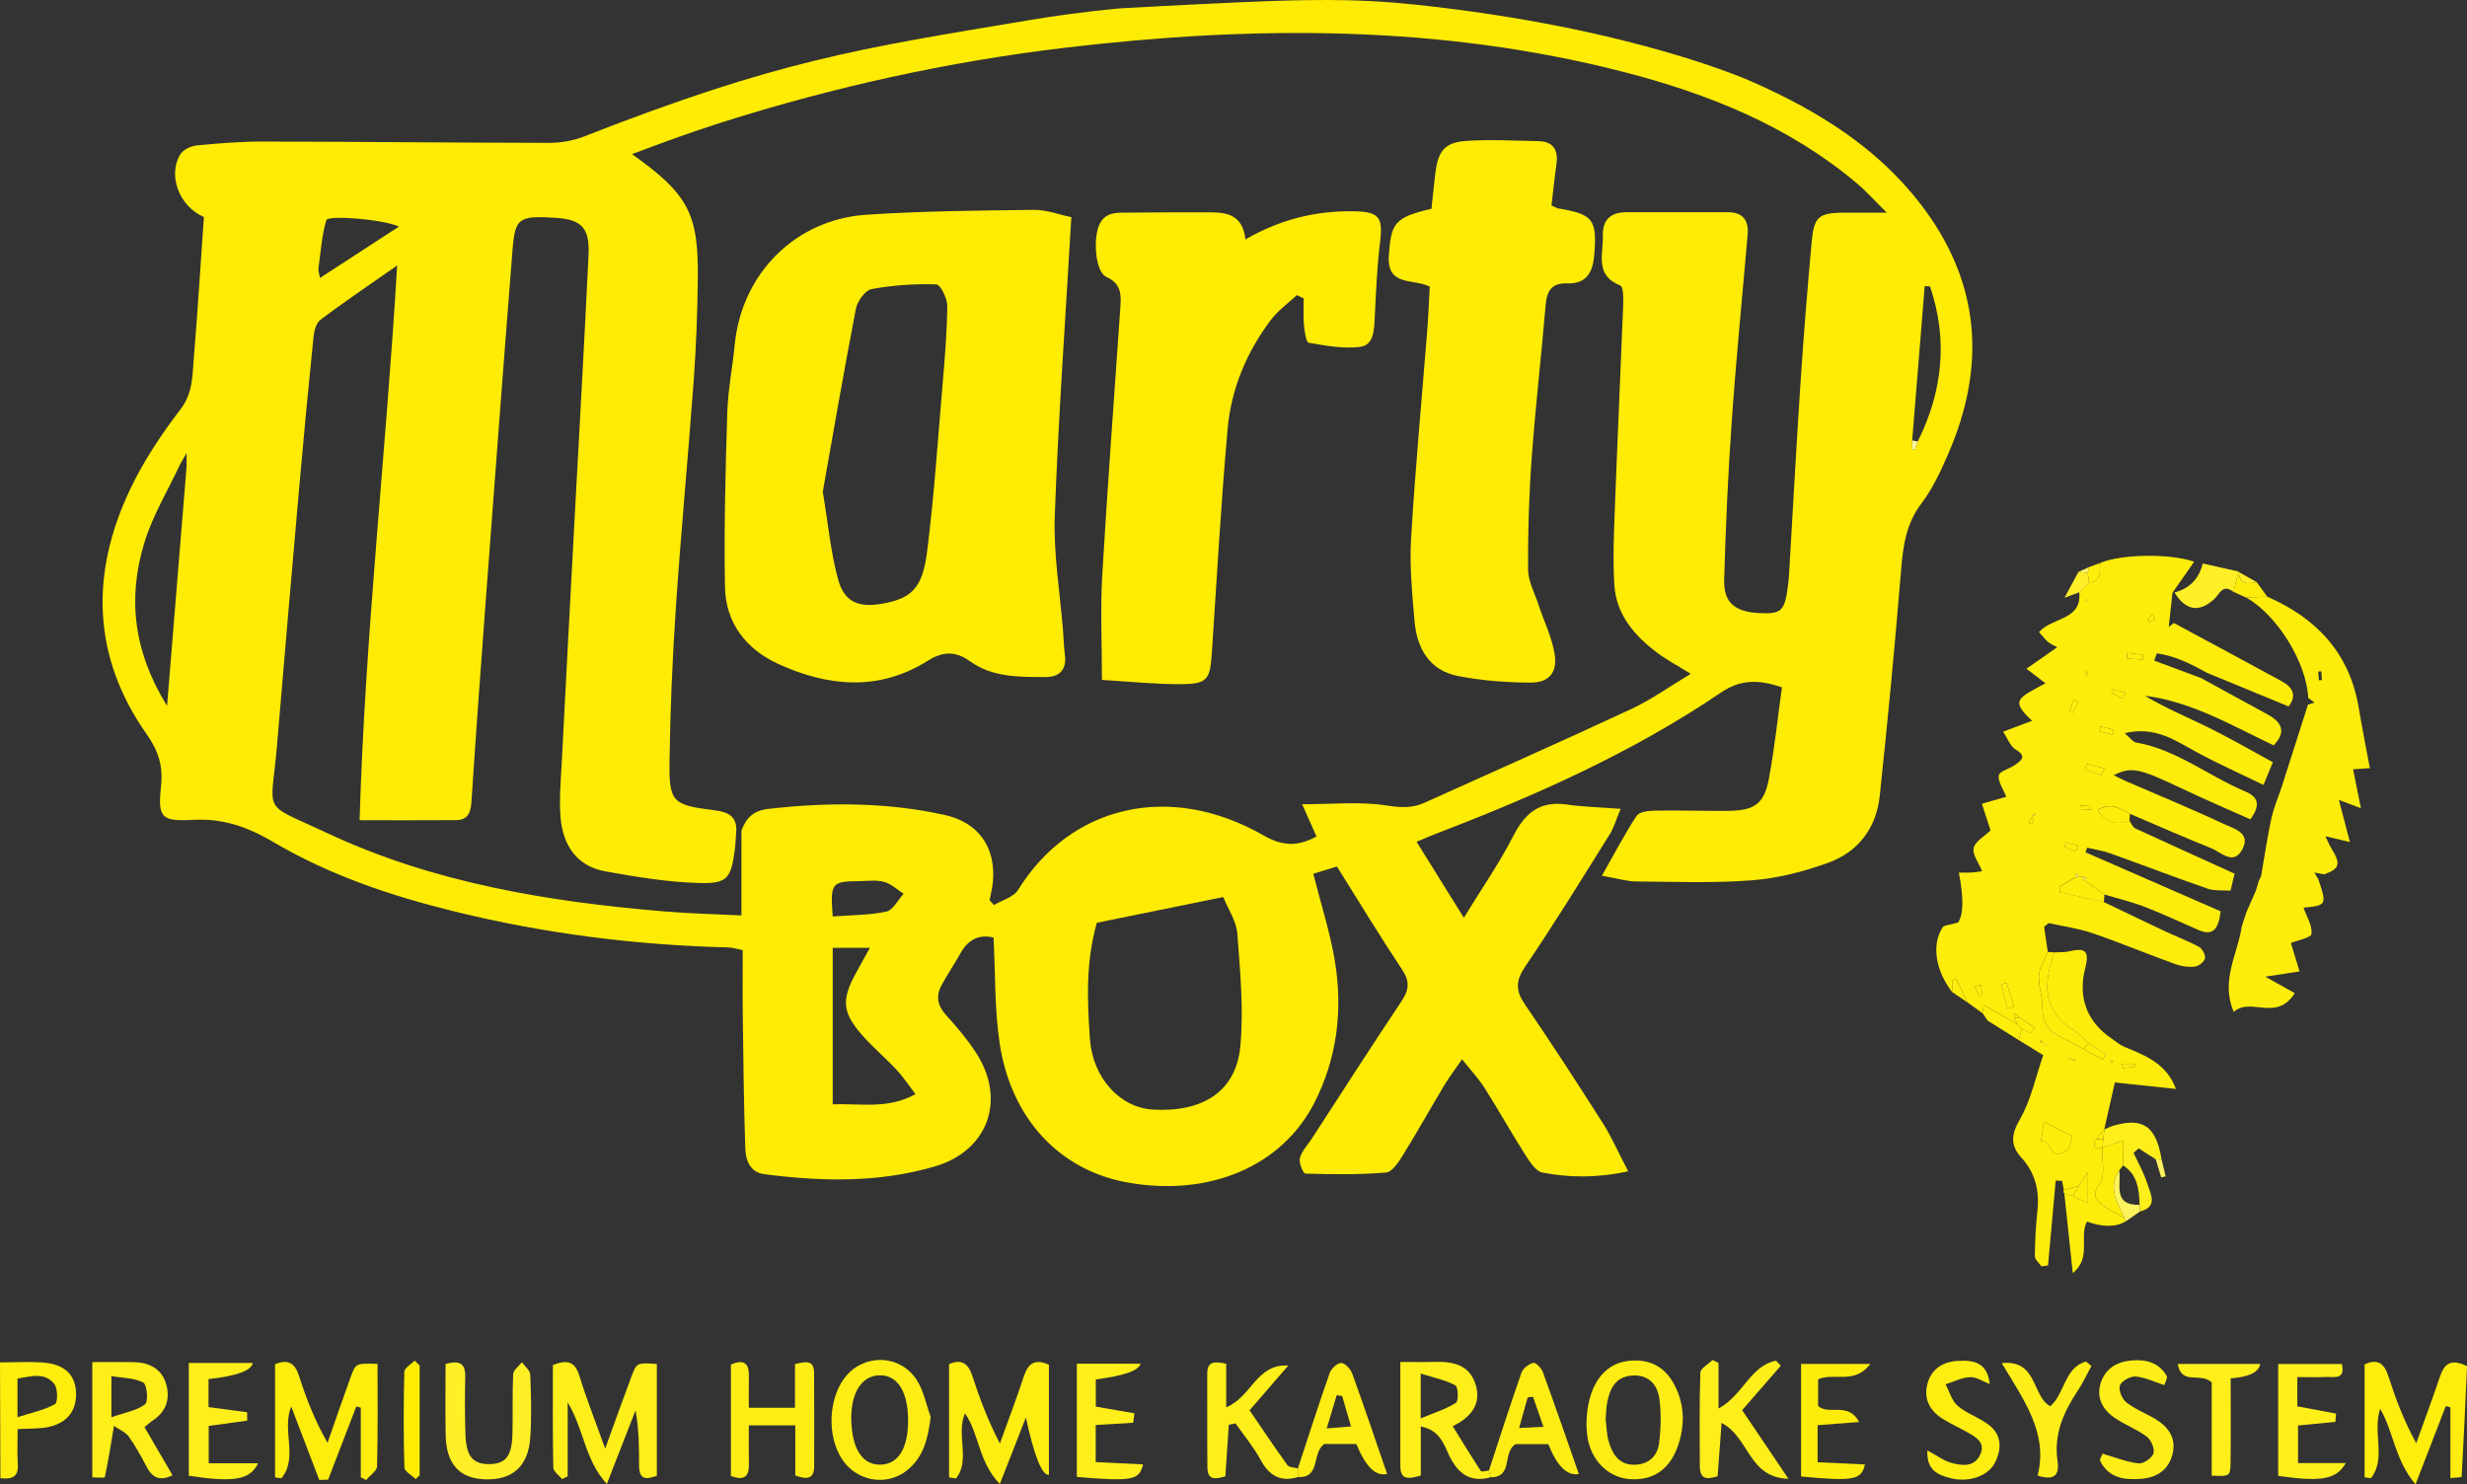 <?xml version="1.0" encoding="UTF-8"?>
<svg id="_Слой_2" data-name="Слой 2" xmlns="http://www.w3.org/2000/svg" viewBox="0 0 1205.44 725.36">
  <rect x="0" y="0" width="1205.44" height="725.36" fill="#333333" stroke="none"/>
  <defs>
    <style>
      .cls-1 {
        fill: #feed14;
      }

      .cls-1, .cls-2, .cls-3, .cls-4, .cls-5, .cls-6, .cls-7, .cls-8, .cls-9, .cls-10, .cls-11, .cls-12, .cls-13, .cls-14, .cls-15 {
        stroke-width: 0px;
      }

      .cls-2 {
        fill: #fdf585;
      }

      .cls-3 {
        fill: #feef26;
      }

      .cls-4 {
        fill: #feec04;
      }

      .cls-5 {
        fill: #feed15;
      }

      .cls-6 {
        fill: #fdf35f;
      }

      .cls-7 {
        fill: #fdf9c2;
      }

      .cls-8 {
        fill: #fdfacf;
      }

      .cls-9 {
        fill: #feed11;
      }

      .cls-10 {
        fill: #feed0d;
      }

      .cls-11 {
        fill: #fdf79d;
      }

      .cls-12 {
        fill: #feee18;
      }

      .cls-13 {
        fill: #feee1a;
      }

      .cls-14 {
        fill: #feed0a;
      }

      .cls-15 {
        fill: #feec03;
      }
    </style>
  </defs>
  <g id="_Слой_7" data-name="Слой 7">
    <g>
      <path class="cls-4" d="m691.28,2.23c108.08,11.42,165.47,38,165.47,38,31.17,13.82,59.85,31.41,81.24,58.91,29.75,38.25,32.84,79.48,13.79,123.07-3.61,8.27-7.53,16.7-12.94,23.83-7.46,9.84-8.94,20.61-9.9,32.31-3.03,36.92-6.53,73.82-10.46,110.66-1.66,15.52-10.43,27.28-25.09,32.58-11.83,4.28-24.46,7.57-36.95,8.56-18.88,1.49-37.95.75-56.94.59-4.65-.04-9.3-1.49-16.77-2.79,6.35-11.19,11.19-20.53,16.96-29.25,1.31-1.99,5.83-2.52,8.89-2.57,11.96-.2,23.94.23,35.9.11,12.81-.13,17.52-3.35,19.84-15.66,2.78-14.79,4.31-29.82,6.38-44.71-11.95-4.05-20.55-3.7-29.85,2.6-43.23,29.29-90.64,50.4-139.26,68.98-2.61,1-5.16,2.15-9.4,3.92,7.51,12.08,14.53,23.37,23.08,37.11,9.02-14.72,17.48-26.83,24.12-39.87,5.75-11.29,12.98-17.36,26.12-15.46,8.03,1.16,16.2,1.34,26.38,2.12-2.3,5.47-3.34,9.29-5.36,12.5-13.56,21.64-26.92,43.43-41.27,64.55-4.77,7.02-4.73,11.81-.12,18.54,13.02,19.04,25.59,38.4,37.97,57.87,4.33,6.81,7.58,14.3,12.47,23.66-15.44,3.33-28.77,3.12-41.9.61-3.23-.62-6.19-5.21-8.33-8.57-6.85-10.77-13.09-21.93-19.91-32.73-2.81-4.45-6.5-8.35-11.02-14.07-3.48,5.06-6.36,8.81-8.78,12.84-6.78,11.31-13.19,22.83-20.14,34.03-2.08,3.36-5.24,8.24-8.23,8.49-13.08,1.08-26.29.9-39.43.53-1.07-.03-3.27-5.29-2.69-7.55.87-3.4,3.72-6.3,5.74-9.41,14.6-22.45,29.03-45.01,43.92-67.27,3.7-5.54,4.17-9.67.31-15.46-10.92-16.43-21.14-33.32-31.85-50.38-4.51,1.38-8.29,2.54-11.55,3.54,3.74,14.91,8.32,28.93,10.64,43.31,3.81,23.69.88,47.07-10.09,68.55-15.99,31.3-51.5,46.04-91.13,39.04-33.02-5.83-56.93-30.79-62.63-67.75-2.59-16.81-2.09-34.09-3.04-51.98-6.08-1.52-12.02.22-16.04,7.47-2.98,5.38-6.49,10.47-9.4,15.88-2.84,5.29-1.91,10,2.31,14.62,5.26,5.77,10.36,11.82,14.6,18.35,14.85,22.91,5.87,47.84-20.03,55.49-27.43,8.09-55.39,7.45-83.4,3.83-7.21-.93-9.15-6.99-9.35-12.78-.73-21.78-.94-43.59-1.23-65.38-.14-10.22-.02-20.44-.02-31.32-2.64-.51-4.95-1.29-7.27-1.35-45.09-1.11-89.57-6.76-133.4-17.52-30.95-7.6-61.08-17.71-88.55-33.9-12.56-7.4-24.66-11.73-39.38-10.91-15.82.88-17.25-1.2-15.6-16.83,1-9.47-1.31-16.9-7-24.96-26.64-37.8-27.64-78.24-8.37-119.22,6.6-14.03,15.41-27.27,24.86-39.61,5.97-7.81,5.77-16.01,6.46-24.39,1.92-23.35,3.37-46.73,4.97-69.59-12.32-5.32-17.74-20.69-11.46-30.7,1.42-2.26,5.17-3.99,8.01-4.27,10.66-1.04,21.4-1.92,32.1-1.9,46.66.08,93.32.59,139.97.64,5.61,0,11.57-.96,16.77-2.99,95.46-37.36,134.47-43.04,218.27-57.05,9.36-1.56,24.77-3.91,44.2-5.7,8.66-.48,21.43-1.18,36.95-1.95,32.46-1.61,44-1.93,54.69-2.06,13.07-.16,25.81-.06,41.4,1.18,0,0,5.26.42,10.74,1Zm243.06,212.97v4.43c.44.07.87.15,1.31.22.47-1.37.94-2.74,1.41-4.11,12.29-24.67,14.78-49.9,6-75.77l-2.6-.19c-2.04,25.14-4.08,50.28-6.12,75.42Zm-846.25,11.54c-5.9,12.62-13.28,24.77-17.39,37.95-8.4,26.98-5.75,53.25,10.92,80.26,3.34-40.9,6.45-79.01,9.56-117.12v-6.47c-1.77,3.08-2.43,4.24-3.09,5.39Zm271.67,179.1c-.25,3.28-.33,6.58-.77,9.84-1.81,13.25-3.45,16.16-16.85,15.84-15.47-.37-30.99-2.95-46.28-5.69-14.08-2.53-20.82-12.84-21.95-26.31-.75-8.93.12-18.03.58-27.03,1.95-38.26,4.01-76.51,6.05-114.76,2.37-44.41,4.92-88.81,7.04-133.24.63-13.2-3.58-17.29-16.14-18.05-17.9-1.08-19.76-.04-21,15.57-4.49,56.64-8.73,113.3-12.98,169.95-2.49,33.26-4.91,66.53-7.1,99.81-.35,5.32-1.72,8.97-7.55,9.01-15.15.11-30.31.04-47.1.04,2.66-90.43,12.88-179.03,18.35-271.08-14.19,9.93-26.06,17.91-37.46,26.5-2.14,1.61-3.14,5.6-3.44,8.62-2.54,24.98-4.91,49.98-7.11,75-3.65,41.42-7.2,82.86-10.69,124.29-2.93,34.78-8.2,27.55,24.1,42.75,52.17,24.55,108.26,33.72,165.2,38.5,12.2,1.03,24.47,1.28,37.63,1.94v-41.54c2.38-6.05,5.66-9.67,13.23-10.53,28.91-3.28,57.6-3.32,86.06,2.98,16.55,3.66,24.98,15.7,23.6,32.48-.25,3.1-1.09,6.14-1.65,9.21l2.16,2.32c3.99-2.4,9.55-3.82,11.73-7.33,25.4-41.07,73.76-53.19,120.08-26.63,9.54,5.47,17.01,5.25,25.78.47-2.27-5.09-4.21-9.42-7.03-15.76,14.89,0,28.16-1.39,40.91.56,6.86,1.05,12.64,1.52,18.74-1.23,33.78-15.23,67.66-30.24,101.23-45.89,9.82-4.58,18.76-11.04,29-17.18-6.47-4.01-11.56-6.7-16.12-10.09-11.28-8.38-20.3-18.79-21.2-33.34-.84-13.53-.12-27.18.38-40.76,1.19-32.1,2.71-64.19,3.94-96.29.12-3.18.08-8.67-1.4-9.25-12.72-5-8.27-15.46-8.54-24.39-.23-7.68,3.81-11.42,11.35-11.44,16.51-.04,33.02.02,49.54-.02,7.42-.02,10.47,3.83,9.86,10.93-2.61,30.36-5.63,60.69-7.76,91.08-1.82,25.87-2.99,51.8-3.71,77.73-.31,11.12,5.36,15.62,17.32,16.18,10.79.5,12.28-.96,13.89-13.7.21-1.63.37-3.28.47-4.92,1.88-31.67,3.59-63.34,5.69-95,1.5-22.6,3.32-45.19,5.38-67.74,1.16-12.63,3.45-14.28,16.59-14.34,5.97-.03,11.93,0,20.12,0-5.93-5.85-9.98-10.41-14.59-14.3-33.22-28.03-72.58-43.78-113.95-54.44-90.02-23.18-181.4-22.69-272.89-11.85-56.94,6.74-112.89,19.11-167.64,36.43-7.46,2.36-14.87,4.91-22.25,7.51-6.98,2.47-13.9,5.13-21.77,8.05,27.49,19.63,32.5,29.03,32.13,61.06-.19,16.47-.81,32.96-2,49.38-2.69,36.96-6.21,73.87-8.71,110.85-1.69,25.06-2.78,50.19-3.12,75.31-.27,20.2,1.5,21.46,21.6,24,6.09.77,11.27,2.34,11.04,9.98Zm176.19,45.09c-5.47,19.1-4.71,37.96-3.38,56.81,1.33,18.89,14.55,33.51,30.73,34.47,24.48,1.46,40.69-8.9,42.75-30.85,1.71-18.21-.09-36.84-1.47-55.2-.46-6.07-4.48-11.87-6.86-17.78-21.23,4.31-40.94,8.32-61.77,12.55Zm-129.06,12.24v76.5c13.53-.58,26.55,2.57,40.45-4.97-3.55-4.63-6.12-8.58-9.29-11.96-5.6-5.99-11.97-11.29-17.31-17.49-9.11-10.56-9.47-16.77-2.89-29.02,2.25-4.19,4.6-8.32,7.21-13.05h-18.18ZM194.98,110.71c-8.04-3.59-34.77-5.72-35.54-3.11-2.22,7.56-2.74,15.62-3.82,23.5-.15,1.12.33,2.32.72,4.74,12.67-8.24,24.78-16.12,38.63-25.13Zm211.9,337.14c9.33-.71,17.99-.59,26.24-2.39,3.28-.72,5.63-5.68,8.4-8.71-3.14-2.01-6.06-4.87-9.5-5.8-3.83-1.04-8.15-.42-12.25-.37-13.56.16-14.08.8-12.89,17.28Z"/>
      <path class="cls-14" d="m1028.03,440.83c9.9,4.73,19.77,9.51,29.7,14.18,5.58,2.62,11.41,4.78,16.8,7.74,1.62.89,3.26,4.01,2.87,5.63-.4,1.7-3.11,3.79-5.01,4-3.11.34-6.56-.17-9.54-1.25-13.51-4.9-26.8-10.44-40.39-15.1-6.9-2.36-14.28-3.34-21.44-4.94-.74.61-1.48,1.21-2.22,1.82l1.8,12.28c-1.53,3.83-4.11,7.6-4.35,11.51-.31,5.18,1.86,10.48,1.76,15.71-.14,7.13,2.91,11.49,9.07,14.4,3.66,1.73,7.16,3.8,10.74,5.72,3.19,1.75,6.38,3.5,9.57,5.24.51-.86,1.03-1.72,1.54-2.57-2.73-1.76-5.46-3.53-8.19-5.29-2.76-2.37-5.27-5.13-8.32-7.04-12.92-8.11-14-19.66-10.06-32.83.46-1.55.91-3.09,1.37-4.64,2.42-.14,4.91.05,7.24-.49,7.49-1.72,10.24-.81,7.91,8.26-3.54,13.8.47,25.94,12.91,34.33,2.04,1.38,3.95,3.1,6.18,4.03,10.18,4.25,20.6,8.07,25.27,20.62-9.47-1.01-19.12-2.04-29.87-3.18-1.88,8.31-3.53,15.65-5.19,22.98l.1-.23c-1.29,1.65-2.57,3.3-3.86,4.95-1.59,3.06-2.17,5.45,2.78,4.16-.24,6.03,1.71,13.68-1.27,17.68-3.69,4.96-2.11,7.33.77,9.81,3.34,2.88,7.59,4.7,11.45,6.97-.06.65.23,1.1.85,1.35q-7.35,4.62-19.27.31c-3.99,7.37,2.47,17.47-6.92,25.21-1.48-13.94-2.8-26.44-4.13-38.94,1.44.42,2.88.83,4.31,1.25,2.39,1.15,4.78,2.3,7.21,3.47v-15.18c-1.99,2.96-3.27,4.86-4.54,6.76-2.41.66-4.83,1.32-7.24,1.97-.27-1.48-.54-2.96-.81-4.45-1.05-.04-2.09-.08-3.14-.13-1.25,13.82-2.51,27.65-3.76,41.47l-3.2.46c-1.13-1.67-3.25-3.36-3.23-5.02.06-7.39.47-14.81,1.25-22.16,1.05-9.88-1.04-18.53-7.9-26.04-5.37-5.88-4.95-11.22-.65-18.67,5.38-9.32,7.62-20.45,11.4-31.32-4.32-2.67-8.14-5.02-11.95-7.37.49-1.86.99-3.73,1.48-5.59,1.4.74,2.8,1.48,4.21,2.22.75-.87,1.51-1.74,2.26-2.61-2.56-1.68-5.13-3.36-7.69-5.04-.72-.7-1.45-1.39-2.17-2.09-.13.71-.25,1.41-.38,2.12.62,1.13,1.25,2.25,1.87,3.38-5.52-3.15-11.03-6.3-16.73-9.55-.14.93-.36,2.47-.59,4.01-2.42-1.75-4.84-3.49-7.26-5.24-1.88-3.89-3.77-7.78-5.65-11.67-.56.27-1.12.53-1.67.8-.09,1.91-.19,3.82-.28,5.73-8.1-10.45-10.1-23.07-4.63-31.54.73-1.13,3.26-1.1,7.61-2.41q3.91-6.04.33-24.37c2.12,0,4.13.08,6.13-.02,1.55-.08,3.09-.38,5.24-.66-1.71-4.25-4.87-8.25-4.14-11.33.78-3.28,5.25-5.68,8.26-8.61-1.11-3.42-2.58-7.93-4.24-13.03,5-1.43,8.44-2.41,11.92-3.4-1.49-3.82-4.13-7.37-3.64-10.44.32-2.04,5.21-3.21,7.84-5.08,3.09-2.19,6.08-4.23.38-7.58-2.62-1.54-3.88-5.37-6.13-8.71,4.95-1.86,9.35-3.52,14.16-5.33-10.82-10.04-6.89-11.07,6.55-18.33-2.65-2.03-5.18-3.97-9.28-7.11,5.26-3.68,9.65-6.75,15.03-10.51-1.58-.87-3.17-1.48-4.41-2.51-1.48-1.24-2.65-2.85-4.5-4.9,6.39-7.27,21.12-5.7,19.65-19.46,0,0-.05.14-.05.14,1.63-1.63,3.26-3.25,4.89-4.88,0,0-.05.03-.05.03,6.29-.66,4.95-5.71,5.56-9.64,10.56-4.35,33.99-4.64,45.82-.57-3.53,5.05-7.07,10.11-10.6,15.16-.61,5.58-1.22,11.16-1.83,16.73.84-.64,1.68-1.28,2.52-1.92,17.57,9.47,35.16,18.89,52.68,28.44,5.37,2.92,7.53,6.93,3.37,12.31-13.46-5.54-26.71-10.99-39.95-16.45-7.77-4.37-15.69-8.27-24.44-9.47-.43,1.18-.86,2.35-1.29,3.53,7.6,2.83,15.21,5.66,22.81,8.49,10.84,5.92,21.69,11.84,32.52,17.76,6.98,3.82,9.46,8.48,3.04,15.15-20.58-9.74-40.06-21.36-62.87-24.22,10.02,6.04,20.74,10.44,31.1,15.56,10.55,5.21,20.75,11.14,31.39,16.91-1.86,4.52-3.07,7.45-4.58,11.09-11.25-5.47-22.15-10.31-32.6-15.97-10.41-5.64-20.17-12.89-35.24-9.3,3.04,2.61,4.09,4.29,5.4,4.51,19.94,3.43,35.55,16.43,53.6,23.99,6.32,2.65,7.52,6.66,2.42,13.6-10.92-4.89-21.8-9.54-32.48-14.6-22.01-10.43-25.38-11.29-34.29-6.98,2.26,1.11,3.91,2.01,5.63,2.76,16.16,7.02,32.48,13.71,48.42,21.2,4.53,2.13,12.76,4.1,9.05,11.78-4.3,8.9-10.54,1.92-15.6-.11-13.3-5.35-26.43-11.14-39.62-16.76-4.71-2.35-9.27-6.01-15.68-1.86,4.11,6.73,9.34,7.29,15.48,5.28.94,1.27,1.6,3.13,2.85,3.71,16.13,7.48,32.34,14.77,48.52,22.12-.66,2.77-1.32,5.55-1.98,8.32-3.74-.28-7.76.2-11.19-.98-15.93-5.52-31.68-11.58-47.56-17.26-3.63-1.3-7.52-1.86-11.29-2.76-.26.75-.52,1.51-.78,2.26,22.11,9.66,44.23,19.32,66,28.83-1.04,8.96-3.88,12.15-10.86,9.12-8.68-3.77-17.24-7.84-26.06-11.24-6.46-2.49-13.26-4.1-19.91-6.11-3.45-2.45-6.89-4.89-10.34-7.34.68-.14,1.35-.28,2.03-.42-.64-.26-1.28-.51-1.93-.77-.73-.3-1.49-.44-2.28-.43-.49-.47-.98-.94-1.46-1.42.11.58.23,1.16.34,1.74-2.76,1.59-5.51,3.19-8.27,4.78l.14,2.68c7.18,1.61,14.36,3.23,21.54,4.84Zm-29.42,68.83c.29.46.58.92.87,1.38-.01-.25.07-.6-.06-.71-.27-.23-.66-.34-.99-.5-.38-.56-.76-1.12-1.14-1.69-.23.43-.45.86-.68,1.28.67.08,1.35.16,2.02.23Zm12.31,7.51l-1.93-1.04c.63.36,1.25.73,1.88,1.09,1,.48,2,.95,2.99,1.43l.32-.99c-1.09-.16-2.17-.33-3.26-.49Zm-17.53-118.92c-.69,1.29-1.37,2.59-2.06,3.88.55.21,1.09.43,1.64.64.3-1.35.59-2.71.89-4.06.33-.5.67-1,1-1.5-.49.35-.98.7-1.47,1.04Zm5.28,149.93c-.59,4.11-.99,6.88-1.39,9.66,5.02-1.27,3.93,8.33,10.63,5.51,4.76-2.01,3.49-5.3,4.53-8.17-4-2.03-7.52-3.82-13.77-7Zm-17.7-55.25c1.06-.3,2.12-.59,3.18-.89-1.23-3.91-2.46-7.83-3.68-11.74-.86.24-1.72.47-2.58.71,1.03,3.97,2.06,7.95,3.08,11.92Zm45.72-114.06c.54-1.13,1.09-2.25,1.63-3.38-2.93-.74-5.85-1.48-8.78-2.23-.25.86-.51,1.71-.76,2.57,2.64,1.01,5.28,2.03,7.92,3.04Zm12.74-59.76c-.05.87-.11,1.74-.16,2.62,2.55.21,5.09.43,7.64.64.05-.81.11-1.62.16-2.43-2.55-.28-5.1-.55-7.64-.83Zm-25.1,97c.35-.95.7-1.89,1.05-2.84l-5.99-1.68c-.23.73-.46,1.45-.69,2.18,1.88.78,3.75,1.56,5.63,2.34Zm12.11-61.18c-.22.81-.43,1.62-.65,2.43,2.17.57,4.33,1.14,6.5,1.71.21-.79.41-1.58.62-2.37-2.16-.59-4.31-1.18-6.47-1.77Zm-59.38,131.93c.54-.15,1.07-.31,1.61-.46-.26-1.75-.52-3.49-.78-5.24l-2.89.9c.69,1.6,1.37,3.2,2.06,4.8Zm48.34-143.86c-.71-.32-1.42-.63-2.12-.95-.73,1.85-1.46,3.7-2.19,5.55.56.24,1.12.49,1.68.73.88-1.78,1.75-3.55,2.63-5.33Zm21.6-1.58l1.63-2.86c-2.08-.59-4.17-1.19-6.25-1.78-.22.55-.45,1.11-.67,1.66,1.77,1,3.53,1.99,5.3,2.99Zm-.09,178.41c.08.71.16,1.42.24,2.14,2.05-.22,4.09-.45,6.14-.67-.03-.49-.07-.98-.1-1.47h-6.28Zm-15.3-124.14c.04-.56.07-1.13.11-1.69-1.72-.13-3.45-.25-5.17-.38-.04.6-.08,1.19-.11,1.79,1.73.09,3.45.19,5.18.28Zm30.25-95.45c-.89.78-1.81,1.45-2.49,2.3-.14.17.58,1.03.91,1.58.88-.54,1.88-.97,2.57-1.68.18-.19-.56-1.27-.99-2.19Zm-32.22,27.32c-.28.24-.84.52-.81.7.11.66.42,1.29.66,1.94.28-.24.82-.52.79-.71-.11-.66-.41-1.29-.65-1.93Zm.01-34.88l-.46.71.76.09-.29-.79Zm11.91,225.25c-.15.24-.47.57-.4.71.16.31.51.53.78.78.15-.49.31-.97.46-1.46-.28,0-.56,0-.84-.02Z"/>
      <path class="cls-14" d="m1132.84,429.77c4.17,12.38,4,12.7-7.27,13.79,1.49,4.29,4.34,8.72,3.89,12.8-.21,1.91-6.79,3.12-10.08,4.48,1.25,4.08,2.75,8.98,4.25,13.87-4.34.67-8.67,1.33-16.74,2.57,6.13,3.43,10.32,5.77,14.4,8.05-9.1,14.28-21.47,1.67-29.82,9.17-6.59-15.51,2-28.26,3.88-41.66.77-2.36,1.54-4.71,2.31-7.07,1.53-3.49,3.06-6.98,4.59-10.46.47-1.56.93-3.11,1.4-4.67.41-.88.81-1.77,1.22-2.65,1.63-9.37,2.97-18.81,5-28.09,1.2-5.49,3.54-10.73,5.27-16.11,4.23-13.14,8.4-26.3,12.6-39.45,1.08-.33,2.16-.67,3.24-1-1.03-.75-2.07-1.49-3.1-2.24-.83-17.33-15.12-40.49-30.26-49.05,3.4-.16,6.81-.31,10.21-.47,24.13,10.51,40.22,27.57,44.7,54.25,1.64,9.76,3.58,19.47,5.45,29.56-3.83.25-6.06.4-8.19.54,1.25,6.25,2.42,12.1,3.81,19.05-4.75-1.81-7.44-2.84-10.76-4.1,1.92,7.36,3.41,13.06,5.39,20.62-5.38-1.28-7.91-1.88-11.99-2.86,1.37,2.8,2.02,4.48,2.96,5.99,4.7,7.59,4.07,9.9-3.58,12.64l-4.76-.88c.67,1.13,1.33,2.26,2,3.39Zm1.43-101.71c-.51.04-1.02.08-1.53.11.11,1.43.23,2.85.34,4.28.49-.03.98-.07,1.47-.1-.09-1.43-.19-2.86-.28-4.29Z"/>
      <path class="cls-13" d="m270.17,667.05c7.04-2.74,10.79-1.75,12.93,5.25,3.47,11.38,7.9,22.46,12.61,35.6,4.7-12.94,8.68-24.19,12.88-35.36,2.52-6.7,2.67-6.64,12.36-6.01v54.66c-4.73,1.64-8.64,2.39-8.68-4.84-.04-8.91,0-17.83-1.74-27.11-4.35,11.16-8.7,22.32-14.01,35.94-10.95-12.04-11.05-26.47-19.14-39.88v36.14c-.9.46-1.8.91-2.7,1.37-1.5-1.87-4.28-3.71-4.32-5.6-.34-16.81-.2-33.63-.2-50.18Z"/>
      <path class="cls-10" d="m134.4,721.94v-55.31c5.8-2.36,9.51-1.07,11.66,5.62,3.59,11.14,7.81,22.07,13.98,32.8,3.76-10.73,7.44-21.48,11.32-32.16,2.47-6.79,2.6-6.74,13.12-6.4,0,16.62.21,33.34-.25,50.04-.06,2.29-3.48,4.48-5.34,6.72-.87-.44-1.74-.88-2.6-1.32v-34.05c-.73-.19-1.47-.37-2.2-.56-4.58,11.92-9.17,23.84-13.75,35.75-1.45.04-2.9.08-4.35.13-4.5-11.78-8.99-23.57-13.68-35.84-4.82,11.45,3.57,24.94-4.81,35.02-1.04-.14-2.08-.28-3.11-.42Z"/>
      <path class="cls-9" d="m488.54,725.18c-10.61-10.98-9.84-24.08-17.04-34.55-4.45,10.52,2.79,22.92-4.36,31.86-1.13-.17-2.27-.34-3.4-.51v-55.37c5.65-2.51,9.23-.76,11.34,5.68,3.56,10.91,7.53,21.69,13.49,33.09,3.94-10.95,8.12-21.82,11.74-32.87,2.09-6.4,5.47-8.63,12.22-5.58v53.83q-5.11.34-11.26-28.06c-3.89,9.92-7.77,19.84-12.72,32.47Z"/>
      <path class="cls-10" d="m1162.99,688.46c-3.81,11.55,3.06,24.1-4.43,33.88-1.05-.13-2.11-.26-3.16-.4v-55.17c5.97-2.86,9.48-.89,11.57,5.57,3.51,10.89,7.47,21.63,13.67,32.92,3.87-10.8,7.87-21.55,11.55-32.42,2.01-5.94,4.88-9.33,13.28-5.24-.8,17.58-1.61,35.84-2.65,54.09-.01.25-2.94.34-5.49.6v-34.6c-.75-.19-1.5-.38-2.25-.57-4.58,11.84-9.15,23.68-14.78,38.24-10.14-11.88-10.67-25.62-17.28-36.89Z"/>
      <path class="cls-13" d="m728.36,721.92c-10.08,2.71-15.93-1.76-20.27-10.68-2.61-5.36-4.48-12.39-13.84-14.14v23.96c-6.09,1.74-10.01,2.31-10.01-4.79,0-16.39,0-32.77,0-50.72,6.18,0,11.4.12,16.61-.03,8.79-.25,16.97,1.24,20.06,10.71,3.03,9.28-1.37,15.93-11.07,20.74,4.69,7.56,9.09,14.81,13.75,21.89.36.55,2.58-.12,3.93-.22.28,1.09.56,2.19.83,3.28Zm-34.17-28.78c7.14-3,12.66-4.64,17.27-7.68,1.32-.87,1.04-7.73-.34-8.47-4.81-2.59-10.41-3.71-16.93-5.77v21.91Z"/>
      <path class="cls-13" d="m70.61,697.41c4.66,8,9.14,15.69,13.69,23.51-6.4,3.14-9.93,1.01-12.64-4.13-2.67-5.08-5.45-10.16-8.77-14.81-1.52-2.13-4.45-3.27-7.19-5.16-1.63,9.63-2.86,17.4-4.49,25.09-.08.39-3.6.05-6.11.05v-56.34c6.85,0,13.65-.11,20.45.03,7.2.15,13.19,3.15,15.44,10.1,2.32,7.16.6,13.83-6.25,18.34-1.29.85-2.42,1.94-4.13,3.33Zm-16.18-4.82c6.87-2.43,12.52-3.3,16.46-6.37,1.66-1.3.98-9.58-.87-10.58-4.36-2.35-10.05-2.22-15.59-3.17v20.11Z"/>
      <path class="cls-1" d="m388.6,721.03v-24.48h-22.7c0,6.2-.1,12.55.03,18.9.12,6.09-2.32,8.3-8.79,5.8v-54.45c5.87-2.5,8.98-1.17,8.78,5.91-.13,4.84-.02,9.68-.02,15.24h22.55v-21.35c5.24-1.26,9.27-2.19,9.33,4.3.14,15.21.05,30.43.04,45.64,0,5.98-3.19,6.72-9.22,4.48Z"/>
      <path class="cls-1" d="m775.19,696.2c.13-18.46,8.09-29.89,20.71-31.2,9.45-.98,17.02,2.35,21.77,10.87,5.32,9.54,5.82,19.55,2.5,29.84-3.76,11.65-11.41,17.46-22.65,17.17-10.38-.27-18.92-7.59-21.5-18.77-.73-3.18-.7-6.53-.84-7.9Zm9.36-2.69c.42,3.2.45,7.39,1.6,11.24,1.85,6.17,5.23,11.27,12.79,11.03,6.75-.22,10.93-4.32,11.72-10.47.91-7.1,1.11-14.5.19-21.58-.92-7.02-5.25-12.08-13.33-11.54-8.02.54-10.88,6.27-12.2,13.13-.46,2.39-.47,4.87-.77,8.19Z"/>
      <path class="cls-5" d="m454.76,692.4c-1.31,10.35-3.34,19.46-11.4,26-10.23,8.29-25.23,5.45-32.24-5.83-6.86-11.04-6.33-28.18,1.2-38.71,8.88-12.41,27.19-12.5,35.61.5,3.42,5.28,4.62,11.99,6.83,18.05Zm-11.05,1.71c-.02-14.28-5.28-22.41-14.24-22.02-8.86.38-14.03,9.15-13.48,22.84.54,13.6,5.76,21.13,14.42,20.81,8.59-.32,13.33-8.02,13.31-21.63Z"/>
      <path class="cls-13" d="m634.2,721.83c-8.45,2.46-13.97-.59-18.15-8.28-3.44-6.35-8.16-12-12.31-17.96-1.1.21-2.21.42-3.31.63-.55,8.27-1.11,16.54-1.69,25.22-4.61,1.33-8.69,2.23-8.77-4.3-.17-15.25-.01-30.51-.09-45.77-.03-6.44,3.75-6.07,9.28-4.95v21.31c12.41-5.08,14.71-21.35,30.33-20.43-6.18,7.15-12.37,14.3-18.92,21.87,6.29,9.21,12.2,18.1,18.45,26.75.86,1.19,3.4,1.16,5.16,1.7,0,1.41.01,2.82.02,4.23Z"/>
      <path class="cls-13" d="m873.92,722.68c-19.82-.68-18.93-20.14-32.71-27.33-.67,9.06-1.28,17.18-1.94,26.09-4.61,1.3-8.68,2.13-8.7-5.04-.04-15.2-.25-30.41.27-45.6.07-2.13,3.87-4.14,5.94-6.21.98.46,1.96.92,2.93,1.38v22.33c12.03-6.46,15.54-20.95,28.1-23.37l2.36,2.43c-6.22,7.16-12.45,14.31-18.91,21.75,7.27,10.77,14.11,20.91,22.65,33.57Z"/>
      <path class="cls-3" d="m217.73,666.54c7.83-2.21,9.73.61,9.6,6.5-.21,9.47-.24,18.97.13,28.43.41,10.35,3.77,14.08,11.64,14,7.85-.08,10.95-3.72,11.28-14.29.31-9.88-.12-19.79.36-29.66.1-2.01,2.79-3.9,4.28-5.85,1.43,2.02,4,4,4.08,6.08.4,10.29.71,20.64,0,30.89-1,14.21-9.07,20.96-22.73,20.25-12.05-.63-18.33-7.69-18.6-21.47-.23-11.48-.05-22.97-.05-34.89Z"/>
      <path class="cls-13" d="m92.25,666.06h31.23q-.91,5.61-21.59,7.85v13.7c6.18.82,12.53,1.67,18.87,2.51,0,1.37.02,2.74.02,4.11-5.96.82-11.93,1.63-18.8,2.58v18.25h24.11c-3.85,8.26-12.22,9.41-33.84,6.09v-55.08Z"/>
      <path class="cls-13" d="m553.71,695.26c-5.89.35-11.79.7-18.32,1.1v18.12c7.8.38,15.41.76,23.14,1.14-1.79,7.77-5.36,8.4-32.36,6.12v-55.34h31.12q-1.18,5.04-21.85,7.69v13.29c6.33,1.1,12.6,2.19,18.87,3.28-.2,1.54-.39,3.07-.59,4.61Z"/>
      <path class="cls-12" d="m1027.37,710.4c6.37,1.82,11.93,4.11,17.68,4.73,2.33.25,6.52-2.66,7.2-4.92.68-2.28-1.17-6.58-3.29-8.17-4.89-3.67-10.88-5.84-15.92-9.34-5.86-4.07-8.89-10.05-6.48-17.19,2.35-6.97,8.16-10.17,15.25-10.72,6.93-.54,13.18,1.13,16.91,7.63.52.91-.69,2.81-1.16,4.46-5.09-1.64-9.5-3.86-14.06-4.21-2.57-.2-6.84,2.15-7.65,4.35-.8,2.16.99,6.58,3.06,8.23,4.11,3.29,9.27,5.24,13.87,7.95,6.56,3.87,10.72,9.33,8.8,17.29-1.87,7.72-7.56,11.55-15.29,12.17-8.14.66-15.82-.32-20.05-8.64-.46-.91.81-2.7,1.13-3.62Z"/>
      <path class="cls-13" d="m1146.18,714.98c-4.62,8.3-12.72,9.14-33,6.24v-54.65h31.12c1.87,7.9-3.98,6.15-7.96,6.33-4.4.2-8.82.04-13.81.04v14.3c6.68,1.26,12.81,2.41,18.93,3.56-.11,1.34-.23,2.68-.34,4.03-5.76.56-11.53,1.12-18.24,1.77v18.38h23.28Z"/>
      <path class="cls-1" d="m634.2,721.83c0-1.41-.01-2.82-.02-4.23,5.13-15.58,10.11-31.21,15.55-46.69.76-2.15,3.82-4.96,5.67-4.86,1.93.11,4.56,3.05,5.38,5.3,5.87,16.21,11.36,32.56,16.98,48.89q-8.2,2.11-15.03-14.6h-15.72c-6.24,4.71-1.49,16.57-12.81,16.19Zm21.63-39.6c-.89-.15-1.79-.3-2.68-.45-1.5,4.99-2.99,9.99-4.87,16.25,4.91-.4,7.93-.65,11.86-.98-1.62-5.57-2.96-10.2-4.31-14.82Z"/>
      <path class="cls-5" d="m728.36,721.92c-.28-1.09-.56-2.19-.83-3.28,5.25-15.98,10.35-32,15.91-47.87.74-2.11,3.55-4.18,5.79-4.78,1.11-.3,3.91,2.52,4.61,4.41,6.04,16.53,11.76,33.17,17.63,49.91q-8.52,1.55-14.91-14.59h-16c-6.64,3.91-.92,16.17-12.19,16.19Zm25.82-24.68c-1.94-5.57-3.53-10.12-5.11-14.67-.88.1-1.76.21-2.63.31-1.28,4.61-2.57,9.22-4.16,14.95,4.71-.24,7.71-.39,11.91-.6Z"/>
      <path class="cls-10" d="m.2,722.35c-.07-18.86-.13-37.72-.2-56.58,7-.01,14.04-.45,21,.06,10.58.77,15.94,6.06,16.16,14.96.24,9.54-5.34,15.61-15.83,16.93-3.62.45-7.3.39-12.7.64,0,5.96-.31,11.56.08,17.12.47,6.74-3.39,7.41-8.51,6.87Zm8.35-29.79c7.11-2.29,13.17-3.51,18.3-6.38,1.42-.8,1.45-7.56-.25-9.76-4.72-6.09-11.47-3.76-18.05-2.77v18.91Z"/>
      <path class="cls-9" d="m972.22,676.36c-3.19-1.22-6.41-3.5-9.55-3.38-4.04.16-8.02,2.24-12.02,3.49,1.94,3.61,3.09,8.16,6.01,10.61,4.65,3.91,10.97,5.8,15.67,9.66,5.89,4.83,5.67,11.7,2.46,18.03-3.33,6.59-12.93,9.9-21.86,7.52-5.62-1.5-11.64-3.47-11.18-13.5,4.89,2.62,8.05,5.06,11.61,6.04,5.2,1.42,11.24,2.26,14.15-3.84,2.91-6.12-2.17-8.8-6.55-11.27-3.94-2.22-8.11-4.08-11.92-6.5-6.16-3.92-9.16-9.7-7.28-16.9,1.88-7.2,7.41-10.81,14.6-11.26,7.51-.48,14.72.3,15.86,11.3Z"/>
      <path class="cls-14" d="m908.4,694.89c-7.71.6-13.63,1.06-20.27,1.57v18.1c7.76.37,15.41.73,23.15,1.09-1.81,7.63-5.56,8.29-31.24,5.87v-54.98h33.87c-7.98,10.29-17.54,3.94-25.54,7.51v13.04c5.32,4.67,14.76-2.23,20.04,7.8Z"/>
      <path class="cls-12" d="m1021.92,667.51c-2.14,3.93-3.99,8.05-6.47,11.76-7,10.5-12.01,21.4-10.1,34.56.79,5.42-.1,10.36-9.72,7.25,5.29-20.73-6.75-36.95-17.53-54.96,17.48-1.88,14.69,16.07,23.66,21.08,7.24-6.04,6.83-18.9,17.51-21.86.88.72,1.76,1.45,2.64,2.17Z"/>
      <path class="cls-13" d="m1080.7,675.51c-5.82-5.16-14.59,1.76-16.62-8.99h40.33q-1.09,6.12-14.45,7.04c0,13.52.13,27.26-.05,40.99-.09,6.93-.34,6.93-9.21,6.57v-45.61Z"/>
      <path class="cls-13" d="m1053.35,566.54c-2.77-1.78-5.53-3.57-8.3-5.35-.84.72-1.68,1.44-2.52,2.16,2.29,5.04,5.11,9.91,6.73,15.16,1.51,4.89,5.46,11.21-3.66,13.55-.04-1.09-.09-2.18-.13-3.27-.26-7.44-.94-14.7-8.05-19.29.04-4.04.08-8.08.12-12.11-3.38,1.12-6.77,2.23-10.15,3.35.11-1.37.21-2.74.32-4.11.19-1.63.39-3.27.58-4.9,0,0-.1.23-.1.23,1.49-.63,2.93-1.44,4.47-1.88,14.59-4.17,20.9.3,23.58,16.65-.96-.06-1.93-.11-2.89-.17Z"/>
      <path class="cls-15" d="m205.05,667.28v53.72c-.65.6-1.3,1.19-1.95,1.79-1.92-1.9-5.45-3.76-5.51-5.71-.46-15.58-.43-31.18-.02-46.76.05-1.85,3.28-3.62,5.04-5.43.81.8,1.63,1.59,2.44,2.39Z"/>
      <path class="cls-3" d="m1076.31,275.36c5.86,1.31,11.73,2.63,17.59,3.94-.89,3.29-1.78,6.58-2.66,9.87-5.28-4.02-6.67,1.22-9.48,3.75-7.37,6.62-13.95,5.34-19.24-3.41,7.48-1.92,11.97-6.75,13.8-14.16Z"/>
      <path class="cls-14" d="m1003.74,465.39c-.46,1.55-.91,3.1-1.37,4.64-3.94,13.16-2.86,24.71,10.06,32.83,3.05,1.91,5.56,4.67,8.32,7.04-.97.88-1.94,1.75-2.91,2.63-3.57-1.92-7.07-3.99-10.74-5.72-6.16-2.9-9.21-7.27-9.07-14.4.1-5.23-2.08-10.53-1.76-15.71.24-3.91,2.81-7.68,4.35-11.51,1.05.07,2.09.13,3.14.2Z"/>
      <path class="cls-14" d="m1015.75,428.2c.79-.01,1.55.13,2.28.43l-.1,1.19c3.45,2.45,6.89,4.89,10.34,7.34-.08,1.22-.16,2.45-.24,3.67-7.18-1.61-14.36-3.23-21.54-4.84l-.14-2.68c2.76-1.59,5.51-3.19,8.27-4.78l1.12-.33Z"/>
      <path class="cls-14" d="m968.68,495.14c.22-1.54.45-3.08.59-4.01,5.7,3.25,11.21,6.4,16.73,9.55.64.67,1.27,1.34,1.91,2.01-.49,1.86-.99,3.73-1.48,5.59-5.06-3.17-10.12-6.34-15.19-9.5-.88-1.28-1.76-2.57-2.64-3.85,0,0,.08.21.08.21Z"/>
      <path class="cls-14" d="m1091.23,289.18c.89-3.29,1.78-6.58,2.66-9.87,0,0,.04.22.04.22.37,6.14,4.33,5.95,8.76,4.95l-.04-.02c1.72,2.37,3.45,4.74,5.17,7.12-3.4.16-6.81.31-10.21.47-2.13-.95-4.26-1.91-6.38-2.86Z"/>
      <path class="cls-6" d="m1045.47,588.79c.04,1.09.09,2.18.13,3.27-2.2,1.53-4.4,3.06-6.59,4.59-.62-.25-.91-.7-.85-1.35-3.64-7.48-8.39-14.84-2.65-23.38,1.04,6.97-3.31,17.11,9.96,16.88Z"/>
      <path class="cls-3" d="m1015.98,289.43c-1.4.52-2.8,1.04-7.19,2.66,3.01-5.59,4.9-9.11,6.79-12.62,1.52.16,3.04.32,4.56.47l.63,4.78s.05-.03.05-.03c-1.63,1.63-3.26,3.25-4.89,4.88,0,0,.05-.14.05-.14Z"/>
      <path class="cls-14" d="m953.82,484.75c.09-1.91.19-3.82.28-5.73.56-.27,1.12-.53,1.67-.8,1.88,3.89,3.77,7.78,5.65,11.67-2.54-1.72-5.07-3.43-7.61-5.15Z"/>
      <path class="cls-14" d="m1020.77,284.72c-.21-1.59-.42-3.19-.63-4.78.22-.94.44-1.89.67-2.83,1.84-.68,3.69-1.35,5.53-2.03-.62,3.92.72,8.98-5.56,9.64Z"/>
      <path class="cls-6" d="m1053.35,566.54c.96.06,1.93.11,2.89.17.65,2.71,1.31,5.41,1.96,8.12l-2.18.55c-.89-2.95-1.78-5.9-2.67-8.84Z"/>
      <path class="cls-3" d="m1102.69,284.47c-4.42,1-8.39,1.19-8.76-4.95,2.92,1.65,5.84,3.3,8.76,4.95Z"/>
      <path class="cls-14" d="m1008.42,581.51c2.41-.66,4.83-1.32,7.24-1.97-.89,1.65-1.78,3.3-2.67,4.94-1.44-.42-2.88-.83-4.31-1.25-.45-.5-.53-1.08-.26-1.72Z"/>
      <path class="cls-6" d="m1020.81,277.11c-.22.94-.44,1.89-.67,2.83-1.52-.16-3.04-.32-4.56-.47,1.74-.79,3.48-1.57,5.23-2.36Z"/>
      <path class="cls-14" d="m968.6,494.94c.88,1.28,1.76,2.57,2.64,3.85-.88-1.28-1.76-2.57-2.64-3.85Z"/>
      <path class="cls-8" d="m998.8,452.91c.74-.61,1.48-1.21,2.22-1.82-.74.61-1.48,1.21-2.22,1.82Z"/>
      <path class="cls-11" d="m934.35,215.21c.91.18,1.81.36,2.72.54-.47,1.37-.94,2.74-1.41,4.11-.44-.07-.87-.15-1.31-.22v-4.43Z"/>
      <path class="cls-14" d="m1035.51,571.91c-5.74,8.54-.99,15.9,2.65,23.38-3.86-2.28-8.11-4.1-11.45-6.97-2.88-2.48-4.46-4.85-.77-9.81,2.98-4,1.03-11.65,1.27-17.68h-.18s.32-.24.32-.24c0,0,.04.14.04.14,3.38-1.12,6.77-2.23,10.15-3.35-.04,4.04-.08,8.08-.12,12.11-.64.8-1.28,1.61-1.91,2.42Z"/>
      <path class="cls-14" d="m998.67,548.19c6.25,3.18,9.77,4.96,13.77,7-1.04,2.86.23,6.16-4.53,8.17-6.7,2.82-5.61-6.77-10.63-5.51.4-2.77.8-5.55,1.39-9.66Z"/>
      <path class="cls-14" d="m1040.72,397.74c-.07,1.14-.14,2.28-.21,3.42-6.13,2.02-11.37,1.46-15.48-5.28,6.42-4.15,10.98-.49,15.68,1.86Z"/>
      <path class="cls-14" d="m1013,584.48c.89-1.65,1.78-3.3,2.67-4.94,1.28-1.9,2.56-3.81,4.54-6.76v15.18c-2.44-1.17-4.83-2.32-7.21-3.47Z"/>
      <path class="cls-14" d="m980.97,492.94c-1.03-3.97-2.06-7.95-3.08-11.92.86-.24,1.72-.47,2.58-.71,1.23,3.91,2.46,7.83,3.68,11.74-1.06.3-2.12.59-3.18.89Z"/>
      <path class="cls-14" d="m1026.69,378.88c-2.64-1.01-5.28-2.03-7.92-3.04.25-.86.51-1.71.76-2.57,2.93.74,5.85,1.48,8.78,2.23-.54,1.13-1.09,2.25-1.63,3.38Z"/>
      <path class="cls-14" d="m1017.83,512.52c.97-.88,1.94-1.75,2.91-2.63,2.73,1.76,5.46,3.53,8.19,5.29-.51.86-1.03,1.72-1.54,2.57-3.19-1.75-6.38-3.5-9.57-5.24Z"/>
      <path class="cls-14" d="m987.91,502.7c-.64-.67-1.27-1.34-1.91-2.01-.62-1.13-1.25-2.25-1.87-3.38.85-.01,1.7-.02,2.55-.03,2.56,1.68,5.13,3.36,7.69,5.04-.75.87-1.51,1.74-2.26,2.61-1.4-.74-2.8-1.48-4.21-2.22Z"/>
      <path class="cls-14" d="m1039.43,319.12c2.55.28,5.1.55,7.64.83-.05.81-.11,1.62-.16,2.43-2.55-.21-5.09-.43-7.64-.64.05-.87.11-1.74.16-2.62Z"/>
      <path class="cls-14" d="m1014.33,416.13c-1.88-.78-3.75-1.56-5.63-2.34.23-.73.46-1.45.69-2.18l5.99,1.68c-.35.95-.7,1.89-1.05,2.84Z"/>
      <path class="cls-14" d="m1026.44,354.95c2.16.59,4.31,1.18,6.47,1.77-.21.79-.41,1.58-.62,2.37-2.17-.57-4.33-1.14-6.5-1.71.22-.81.43-1.62.65-2.43Z"/>
      <path class="cls-14" d="m967.06,486.88c-.69-1.6-1.37-3.2-2.06-4.8l2.89-.9c.26,1.75.52,3.49.78,5.24-.54.15-1.07.31-1.61.46Z"/>
      <path class="cls-14" d="m1015.4,343.02c-.88,1.78-1.75,3.55-2.63,5.33-.56-.24-1.12-.49-1.68-.73.73-1.85,1.46-3.7,2.19-5.55.71.32,1.42.63,2.12.95Z"/>
      <path class="cls-14" d="m1037,341.43c-1.77-1-3.53-1.99-5.3-2.99.23-.55.45-1.11.67-1.66,2.08.59,4.17,1.19,6.25,1.78l-1.63,2.86Z"/>
      <path class="cls-6" d="m1015.93,289.57c1.63-1.63,3.26-3.25,4.89-4.88-1.63,1.63-3.26,3.25-4.89,4.88Z"/>
      <path class="cls-14" d="m1036.91,519.84h6.28c.03.49.07.98.1,1.47-2.05.22-4.09.45-6.14.67-.08-.71-.16-1.42-.24-2.14Z"/>
      <path class="cls-14" d="m1021.61,395.7c-1.73-.09-3.45-.19-5.18-.28.04-.6.08-1.19.11-1.79,1.72.13,3.45.25,5.17.38-.04.56-.07,1.13-.11,1.69Z"/>
      <path class="cls-14" d="m1051.86,300.26c.43.92,1.17,2,.99,2.19-.7.72-1.69,1.15-2.57,1.68-.32-.54-1.04-1.41-.91-1.58.68-.85,1.6-1.51,2.49-2.3Z"/>
      <path class="cls-14" d="m1027.71,556.62c-.11,1.37-.21,2.74-.32,4.11l-.04-.14-.32.24h.18c-4.94,1.29-4.36-1.1-2.78-4.16,1.09-.01,2.18-.03,3.28-.04Z"/>
      <path class="cls-14" d="m993.86,398.72c-.3,1.35-.59,2.71-.89,4.06-.55-.21-1.09-.43-1.64-.64.69-1.29,1.37-2.59,2.06-3.88l.47.46Z"/>
      <path class="cls-14" d="m1027.71,556.62c-1.09.01-2.18.03-3.28.04,1.29-1.65,2.57-3.3,3.86-4.95-.19,1.63-.39,3.27-.58,4.9Z"/>
      <path class="cls-14" d="m1010.92,517.17c1.09.16,2.17.33,3.26.49l-.32.99c-1-.48-2-.95-2.99-1.43,0,0,.05-.05.05-.05Z"/>
      <path class="cls-14" d="m1019.64,327.57c.23.64.54,1.27.65,1.93.03.19-.51.47-.79.71-.24-.64-.55-1.27-.66-1.94-.03-.18.52-.47.81-.7Z"/>
      <path class="cls-14" d="m986.68,497.27l-2.55.03c.13-.71.25-1.41.38-2.12.72.7,1.45,1.39,2.17,2.09Z"/>
      <path class="cls-14" d="m998.61,509.67c-.67-.08-1.35-.16-2.02-.23.23-.43.45-.86.68-1.28.38.56.76,1.12,1.14,1.69l.19-.17Z"/>
      <path class="cls-2" d="m1015.75,428.2l-1.12.33c-.11-.58-.23-1.16-.34-1.74.49.47.98.94,1.46,1.42Z"/>
      <path class="cls-6" d="m993.39,398.25c.49-.35.98-.7,1.47-1.04-.33.5-.67,1-1,1.5l-.47-.46Z"/>
      <path class="cls-2" d="m1017.93,429.82l.1-1.19c.64.26,1.28.51,1.93.77-.68.14-1.35.28-2.03.42Z"/>
      <polygon class="cls-6" points="1019.65 292.7 1019.94 293.49 1019.19 293.4 1019.65 292.7"/>
      <path class="cls-14" d="m1031.55,517.96c.28.01.56.01.84.01-.15.49-.31.97-.46,1.46-.27-.25-.62-.47-.78-.78-.07-.13.26-.46.4-.69Z"/>
      <path class="cls-2" d="m1010.87,517.22c-.63-.36-1.25-.73-1.88-1.09l1.93,1.04-.05.05Z"/>
      <path class="cls-7" d="m998.42,509.83c.34.16.72.26.99.5.13.11.05.47.06.71-.29-.46-.58-.92-.87-1.38,0,0-.19.17-.19.17Z"/>
      <path class="cls-15" d="m523.48,106.12c-2.88,49.9-6.36,97.91-8.09,145.99-.67,18.78,2.6,37.7,4.07,56.56.29,3.7.35,7.42.85,11.09,1.01,7.4-2.45,11.14-9.55,11.1-12.77-.06-25.73.25-36.84-7.74-6.81-4.9-13.07-4.95-20.45-.3-23.93,15.08-48.72,12.82-73.25,1.6-15.88-7.26-25.65-20.16-25.98-37.62-.53-28.35.26-56.74,1.12-85.09.34-11.07,2.55-22.07,3.62-33.13,3.36-34.78,29.52-61.39,64.54-63.67,27.17-1.77,54.45-2.03,81.68-2.35,6.23-.07,12.48,2.37,18.25,3.56Zm-121.44,134.14c2.63,15.78,3.85,29.79,7.55,43.11,3.02,10.89,10.06,13.61,21.19,11.69,14.29-2.46,19.9-7.35,22.17-25.09,3.43-26.9,5.23-54.02,7.53-81.06,1.12-13.1,2.25-26.24,2.39-39.37.04-3.68-3.36-10.51-5.34-10.57-10.56-.31-21.29.38-31.67,2.3-3.12.58-6.93,5.9-7.64,9.58-5.85,30.2-11.04,60.53-16.18,89.41Z"/>
      <path class="cls-15" d="m608.53,116.99c17.53-10.02,34.57-13.97,52.6-13.75,12.93.16,14.7,2.86,13.17,15.4-1.49,12.2-1.97,24.53-2.58,36.82-.3,5.99-.48,13.21-7.19,14.05-8.19,1.02-16.81-.57-25.07-2.02-1.29-.23-2.05-5.7-2.33-8.81-.39-4.24-.1-8.55-.1-12.83-1.12-.55-2.24-1.09-3.36-1.64-4.26,4-9.19,7.5-12.67,12.1-11.9,15.75-19.4,33.74-21.15,53.26-3.26,36.49-5.29,73.08-7.72,109.64-.86,13.02-2.25,15.11-15.47,15.13-12.62.02-25.24-1.32-38.23-2.08,0-18.43-.8-34.79.15-51.05,2.55-43.56,5.86-87.08,8.82-130.61.42-6.2.84-11.81-6.82-15.28-5.15-2.33-6.35-17.01-3.94-24.18,2.66-7.92,9.09-7.19,15.24-7.24,13.21-.11,26.41-.19,39.62-.14,8.25.03,15.8,1.41,17.03,13.24Z"/>
      <path class="cls-4" d="m758.1,100.42c1.95.84,2.65,1.32,3.4,1.45,16.94,2.78,18.87,5.45,17.52,22.47-.68,8.52-3.63,14.5-13.28,14.14-7.55-.28-9.9,3.68-10.48,10.51-2.14,25.01-5.02,49.96-6.85,74.98-1.32,18.04-1.86,36.17-1.76,54.25.03,5.74,3.18,11.48,5.06,17.17,2.67,8.11,6.61,15.99,7.94,24.31,1.42,8.9-2.78,13.88-11.6,13.86-11.85-.02-23.89-.94-35.51-3.18-14.06-2.71-20.2-13.5-21.36-26.84-1.17-13.5-2.49-27.15-1.68-40.62,2.04-34.09,5.26-68.12,7.94-102.17.54-6.92.79-13.86,1.17-20.68-8.09-4.09-21.12.14-19.99-15.34,1.15-15.78,2.71-18.47,20.84-22.72.61-5.62,1.16-11.68,1.93-17.72,1.38-10.79,4.7-14.79,15.52-15.47,11.46-.73,23-.04,34.51.14,7.51.11,10.11,4.21,9.09,11.34-.92,6.48-1.57,13-2.42,20.11Z"/>
    </g>
  </g>
</svg>